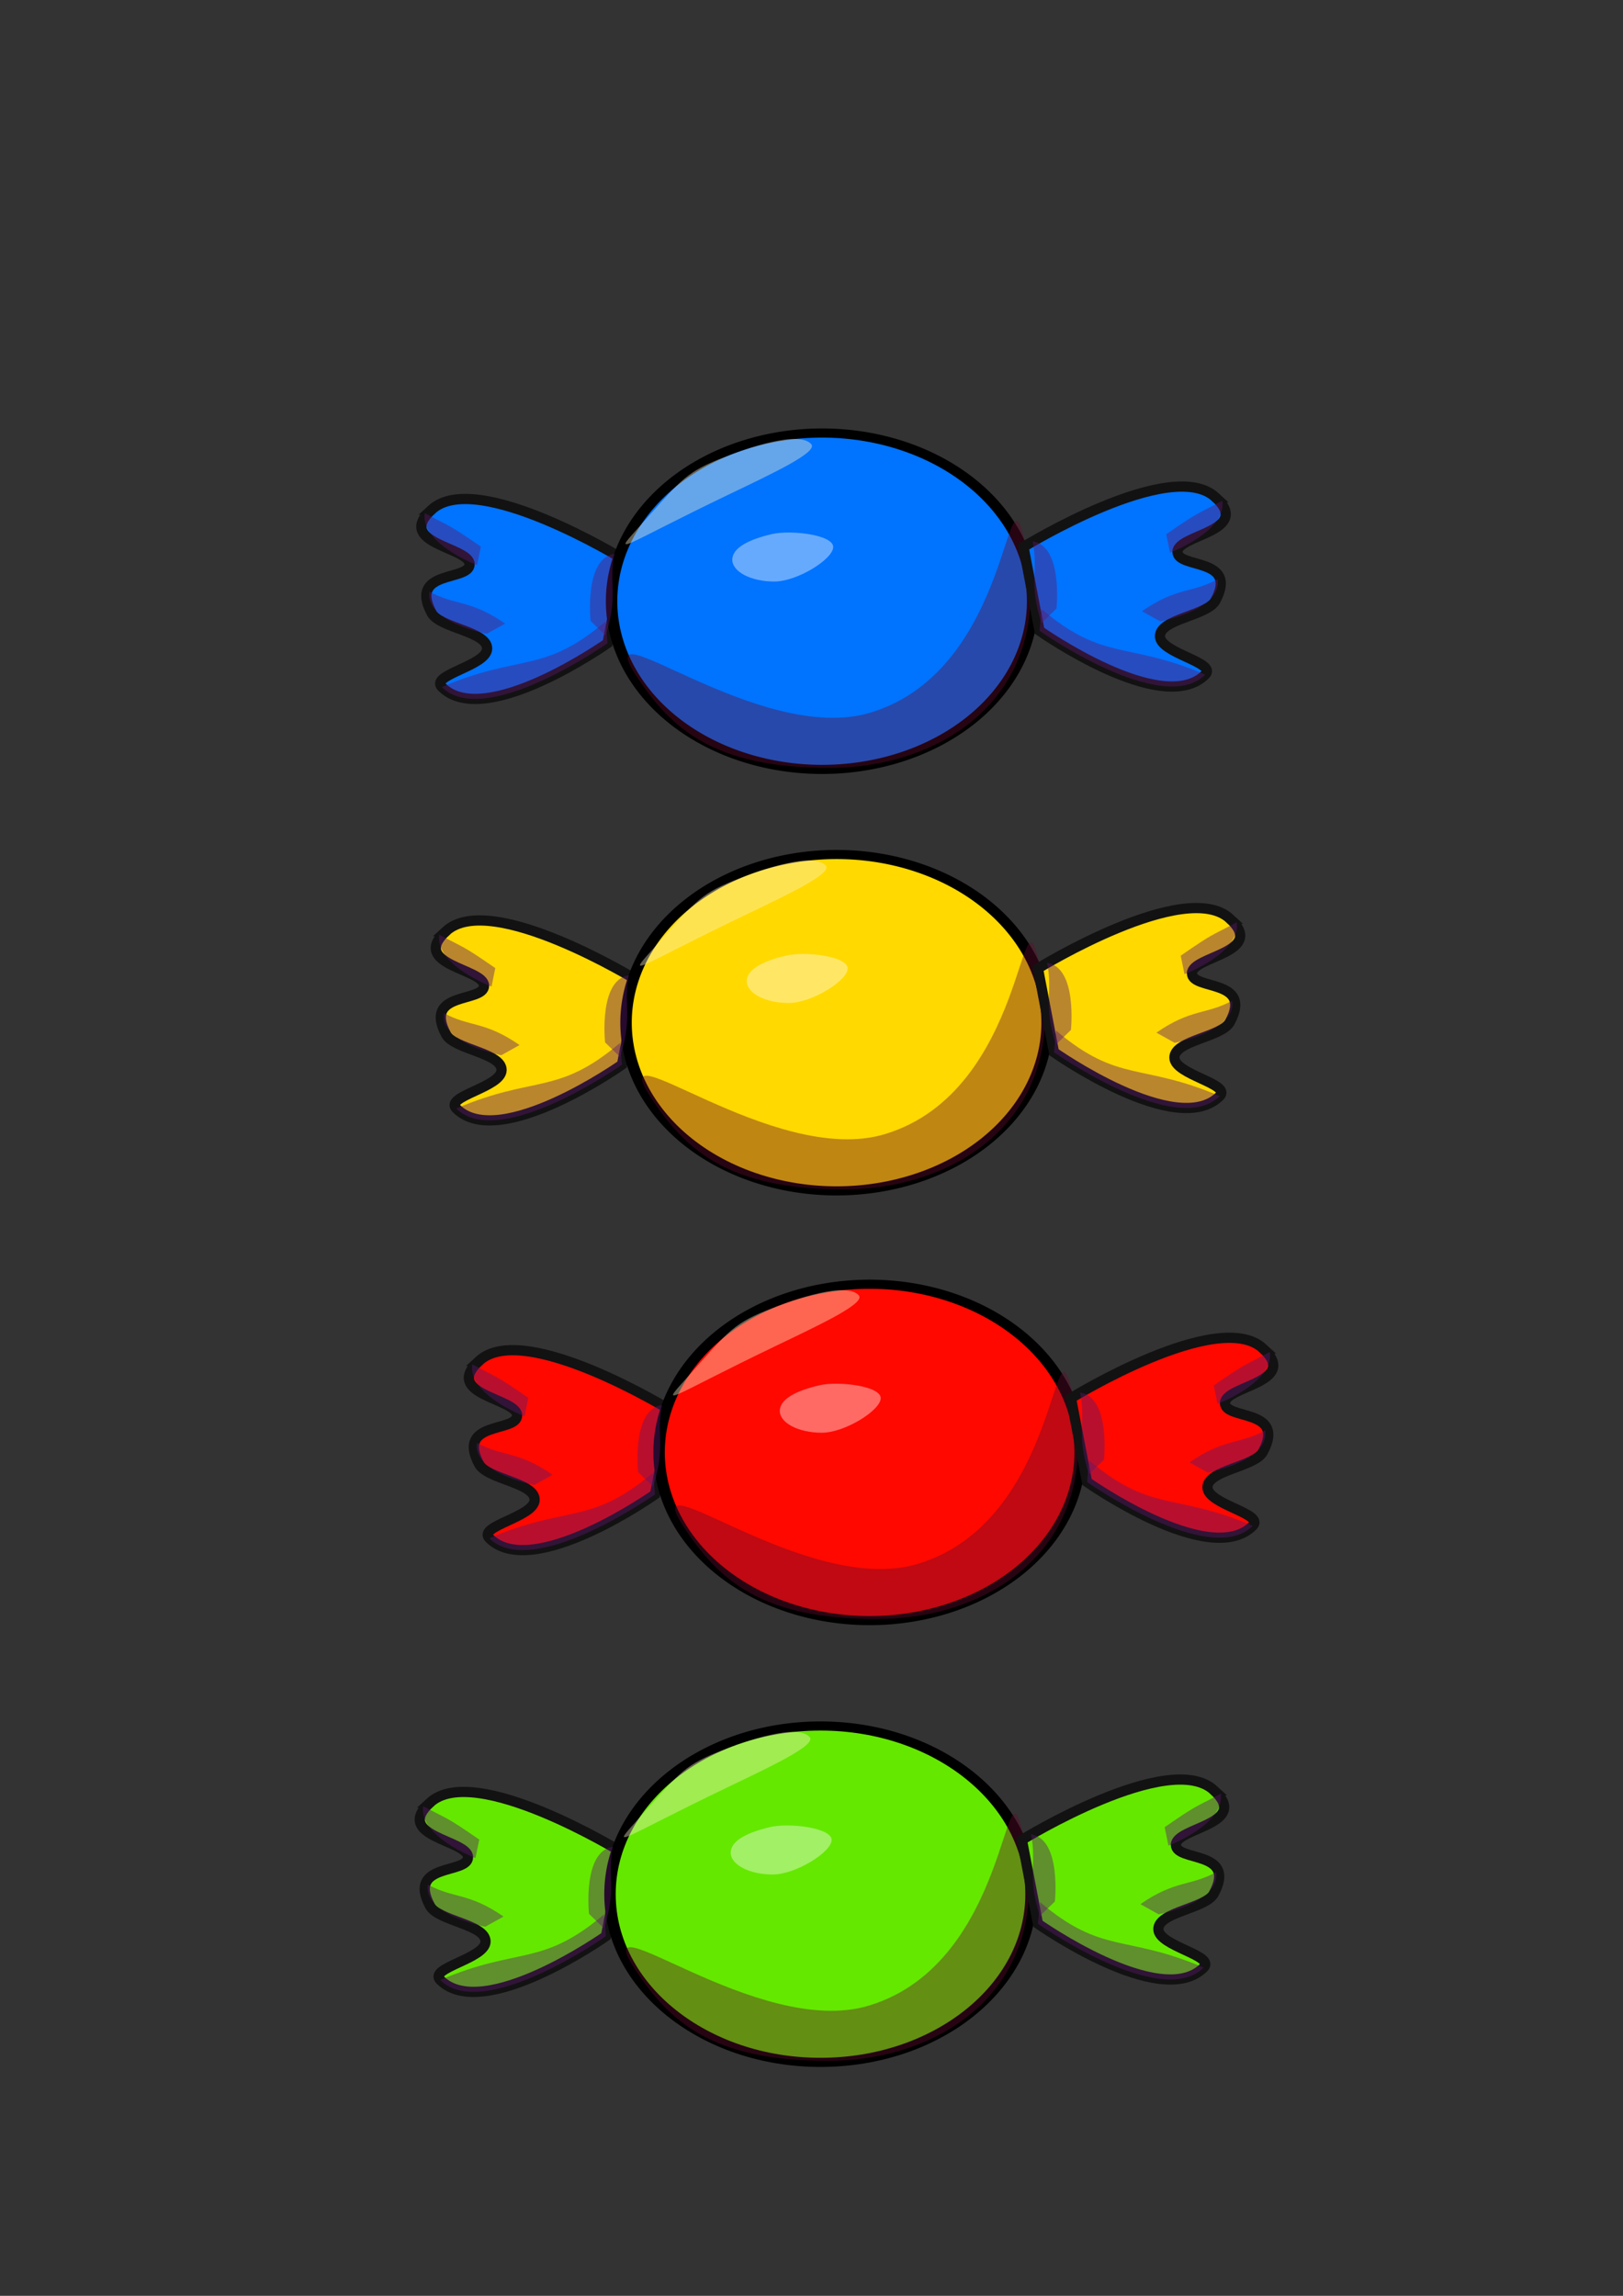 <?xml version="1.0" encoding="UTF-8" standalone="no"?>
<!-- Created with Inkscape (http://www.inkscape.org/) -->

<svg
   xmlns:dc="http://purl.org/dc/elements/1.1/"
   xmlns:cc="http://creativecommons.org/ns#"
   xmlns:rdf="http://www.w3.org/1999/02/22-rdf-syntax-ns#"
   xmlns:svg="http://www.w3.org/2000/svg"
   xmlns="http://www.w3.org/2000/svg"
   xmlns:sodipodi="http://sodipodi.sourceforge.net/DTD/sodipodi-0.dtd"
   xmlns:inkscape="http://www.inkscape.org/namespaces/inkscape"
   width="210mm"
   height="297mm"
   id="svg2"
   version="1.1"
   inkscape:version="0.48.5 r10040"
   sodipodi:docname="caramelo.svg">
  <rect width="100%" height="100%" fill="#333333" stroke="none"/>
  <defs
     id="defs4" />
  <sodipodi:namedview
     id="base"
     pagecolor="#ffffff"
     bordercolor="#666666"
     borderopacity="1.0"
     inkscape:pageopacity="0.0"
     inkscape:pageshadow="2"
     inkscape:zoom="0.7"
     inkscape:cx="-737.91568"
     inkscape:cy="172.96557"
     inkscape:document-units="px"
     inkscape:current-layer="layer1"
     showgrid="false"
     inkscape:window-width="1680"
     inkscape:window-height="994"
     inkscape:window-x="-4"
     inkscape:window-y="-4"
     inkscape:window-maximized="1"
     showguides="true"
     inkscape:guide-bbox="true">
    <sodipodi:guide
       orientation="0,1"
       position="-1680.894,1092.985"
       id="guide3908" />
  </sodipodi:namedview>
  <g
     inkscape:label="Capa 1"
     inkscape:groupmode="layer"
     id="layer1">
    <path
       style="color:#000000;fill:#ffd900;fill-opacity:1;fill-rule:nonzero;stroke:#121212;stroke-width:5;stroke-opacity:1;marker:none;visibility:visible;display:inline;overflow:visible;enable-background:accumulate"
       d="m 218.142,455.26 c 21.795,-20.074 93.893,24.286 93.893,24.286 l -7.857,41.015 c 0,0 -60.084,42.381 -81.036,21.429 -5.952,-5.952 22.143,-10.407 22.143,-18.825 0,-8.418 -23.159,-9.981 -27.143,-17.397 -11.429,-21.275 18.571,-15.407 18.571,-23.825 0,-8.418 -36.667,-10.016 -18.571,-26.682 z"
       id="rect3856"
       inkscape:connector-curvature="0"
       sodipodi:nodetypes="sccsssss"
       inkscape:export-filename="C:\gdx\seesawcircus\android\assets\carameloa.png"
       inkscape:export-xdpi="17"
       inkscape:export-ydpi="17" />
    <path
       sodipodi:type="arc"
       style="color:#000000;fill:#ffd900;fill-opacity:1;fill-rule:nonzero;stroke:#000000;stroke-width:4.364;stroke-miterlimit:4;stroke-opacity:1;stroke-dasharray:none;marker:none;visibility:visible;display:inline;overflow:visible;enable-background:accumulate"
       id="path3818"
       sodipodi:cx="389.41382"
       sodipodi:cy="517.48639"
       sodipodi:rx="80.307129"
       sodipodi:ry="80.307129"
       d="m 469.721,517.486 a 80.307,80.307 0 1 1 -160.614,0 80.307,80.307 0 1 1 160.614,0 z"
       transform="matrix(1.282,0,0,1.024,-90.118,-29.869)"
       inkscape:export-filename="C:\gdx\seesawcircus\android\assets\carameloa.png"
       inkscape:export-xdpi="17"
       inkscape:export-ydpi="17" />
    <path
       style="color:#000000;fill:#610a2f;fill-opacity:0.401;fill-rule:nonzero;stroke:none;stroke-width:3;marker:none;visibility:visible;display:inline;overflow:visible;enable-background:accumulate"
       d="m 508.293,471.279 c 15.935,73.246 -38.725,110.239 -95.598,110.239 -56.873,0 -77.513,-19.264 -94.431,-44.938 -24.106,-36.583 59.861,34.476 114.526,17.928 70.049,-21.205 65.94,-127.189 75.503,-83.229 z"
       id="path3834"
       inkscape:connector-curvature="0"
       sodipodi:nodetypes="sssss"
       inkscape:export-filename="C:\gdx\seesawcircus\android\assets\carameloa.png"
       inkscape:export-xdpi="17"
       inkscape:export-ydpi="17" />
    <path
       sodipodi:nodetypes="sssss"
       inkscape:connector-curvature="0"
       id="path3842"
       d="m 414.543,473.484 c 0.07,5.886 -17.511,16.929 -28.842,16.929 -11.331,0 -20.516,-4.772 -20.516,-10.659 0,-5.887 8.264,-9.956 19.327,-12.54 9.276,-2.167 29.96,0.308 30.031,6.27 z"
       style="color:#000000;fill:#fffcfc;fill-opacity:0.401;fill-rule:nonzero;stroke:none;stroke-width:3;marker:none;visibility:visible;display:inline;overflow:visible;enable-background:accumulate"
       inkscape:export-filename="C:\gdx\seesawcircus\android\assets\carameloa.png"
       inkscape:export-xdpi="17"
       inkscape:export-ydpi="17" />
    <path
       sodipodi:nodetypes="sssss"
       inkscape:connector-curvature="0"
       id="path3844"
       d="m 318.519,464.904 c 20.545,-22.917 23.045,-27.334 39.872,-34.158 15.323,-6.215 39.378,-14.171 45.406,-7.53 3.544,3.904 -19.057,14.416 -40.483,24.708 -51.672,24.822 -57.152,30.764 -44.795,16.981 z"
       style="color:#000000;fill:#fbf1cb;fill-opacity:0.401;fill-rule:nonzero;stroke:none;stroke-width:4;marker:none;visibility:visible;display:inline;overflow:visible;enable-background:accumulate"
       inkscape:export-filename="C:\gdx\seesawcircus\android\assets\carameloa.png"
       inkscape:export-xdpi="17"
       inkscape:export-ydpi="17" />
    <path
       sodipodi:nodetypes="cccc"
       inkscape:connector-curvature="0"
       id="path3861"
       d="m 303.168,509.965 1.01,10.597 c 0,0 -60.084,42.381 -81.036,21.429 38.352,-16.43 49.442,-6.133 80.026,-32.025 z"
       style="color:#000000;fill:#5d186c;fill-opacity:0.428;fill-rule:nonzero;stroke:none;stroke-width:5;marker:none;visibility:visible;display:inline;overflow:visible;enable-background:accumulate"
       inkscape:export-filename="C:\gdx\seesawcircus\android\assets\carameloa.png"
       inkscape:export-xdpi="17"
       inkscape:export-ydpi="17" />
    <path
       style="color:#000000;fill:#5d186c;fill-opacity:0.428;fill-rule:nonzero;stroke:none;stroke-width:5;marker:none;visibility:visible;display:inline;overflow:visible;enable-background:accumulate"
       d="m 254.084,510.971 -8.92,4.975 c 0,0 -30.273,-5.638 -28.1,-20.591 12.639,6.886 19.956,3.784 37.02,15.616 z"
       id="path3863"
       inkscape:connector-curvature="0"
       sodipodi:nodetypes="cccc"
       inkscape:export-filename="C:\gdx\seesawcircus\android\assets\carameloa.png"
       inkscape:export-xdpi="17"
       inkscape:export-ydpi="17" />
    <path
       sodipodi:nodetypes="cccc"
       inkscape:connector-curvature="0"
       id="path3865"
       d="m 242.215,473.343 -1.849,9.015 c 0,0 -27.748,-10.437 -25.575,-25.389 12.639,6.886 10.359,4.542 27.423,16.374 z"
       style="color:#000000;fill:#5d186c;fill-opacity:0.428;fill-rule:nonzero;stroke:none;stroke-width:5;marker:none;visibility:visible;display:inline;overflow:visible;enable-background:accumulate"
       inkscape:export-filename="C:\gdx\seesawcircus\android\assets\carameloa.png"
       inkscape:export-xdpi="17"
       inkscape:export-ydpi="17" />
    <path
       sodipodi:nodetypes="cccc"
       inkscape:connector-curvature="0"
       id="path3867"
       d="m 303.225,516.782 -7.323,-7.119 c 0,0 -3.277,-30.619 11.671,-32.824 -2.974,14.082 2.095,20.203 -4.348,39.943 z"
       style="color:#000000;fill:#5d186c;fill-opacity:0.428;fill-rule:nonzero;stroke:none;stroke-width:5;marker:none;visibility:visible;display:inline;overflow:visible;enable-background:accumulate"
       inkscape:export-filename="C:\gdx\seesawcircus\android\assets\carameloa.png"
       inkscape:export-xdpi="17"
       inkscape:export-ydpi="17" />
    <path
       sodipodi:nodetypes="sccsssss"
       inkscape:connector-curvature="0"
       id="path3871"
       d="m 601.477,449.2 c -21.795,-20.074 -93.893,24.286 -93.893,24.286 l 7.857,41.015 c 0,0 60.084,42.381 81.036,21.429 5.952,-5.952 -22.143,-10.407 -22.143,-18.825 0,-8.418 23.159,-9.981 27.143,-17.397 11.429,-21.275 -18.571,-15.407 -18.571,-23.825 0,-8.418 36.667,-10.016 18.571,-26.682 z"
       style="color:#000000;fill:#ffd900;fill-opacity:1;fill-rule:nonzero;stroke:#121212;stroke-width:5;stroke-opacity:1;marker:none;visibility:visible;display:inline;overflow:visible;enable-background:accumulate"
       inkscape:export-filename="C:\gdx\seesawcircus\android\assets\carameloa.png"
       inkscape:export-xdpi="17"
       inkscape:export-ydpi="17" />
    <path
       style="color:#000000;fill:#5d186c;fill-opacity:0.428;fill-rule:nonzero;stroke:none;stroke-width:5;marker:none;visibility:visible;display:inline;overflow:visible;enable-background:accumulate"
       d="m 516.451,503.904 -1.01,10.597 c 0,0 60.084,42.381 81.036,21.429 -38.352,-16.43 -49.442,-6.133 -80.026,-32.025 z"
       id="path3873"
       inkscape:connector-curvature="0"
       sodipodi:nodetypes="cccc"
       inkscape:export-filename="C:\gdx\seesawcircus\android\assets\carameloa.png"
       inkscape:export-xdpi="17"
       inkscape:export-ydpi="17" />
    <path
       sodipodi:nodetypes="cccc"
       inkscape:connector-curvature="0"
       id="path3875"
       d="m 565.536,504.91 8.92,4.975 c 0,0 30.273,-5.638 28.1,-20.591 -12.639,6.886 -19.956,3.784 -37.02,15.616 z"
       style="color:#000000;fill:#5d186c;fill-opacity:0.428;fill-rule:nonzero;stroke:none;stroke-width:5;marker:none;visibility:visible;display:inline;overflow:visible;enable-background:accumulate"
       inkscape:export-filename="C:\gdx\seesawcircus\android\assets\carameloa.png"
       inkscape:export-xdpi="17"
       inkscape:export-ydpi="17" />
    <path
       style="color:#000000;fill:#5d186c;fill-opacity:0.428;fill-rule:nonzero;stroke:none;stroke-width:5;marker:none;visibility:visible;display:inline;overflow:visible;enable-background:accumulate"
       d="m 577.405,467.282 1.849,9.015 c 0,0 27.748,-10.437 25.575,-25.389 -12.639,6.886 -10.359,4.542 -27.423,16.374 z"
       id="path3877"
       inkscape:connector-curvature="0"
       sodipodi:nodetypes="cccc"
       inkscape:export-filename="C:\gdx\seesawcircus\android\assets\carameloa.png"
       inkscape:export-xdpi="17"
       inkscape:export-ydpi="17" />
    <path
       style="color:#000000;fill:#5d186c;fill-opacity:0.428;fill-rule:nonzero;stroke:none;stroke-width:5;marker:none;visibility:visible;display:inline;overflow:visible;enable-background:accumulate"
       d="m 516.395,510.721 7.323,-7.119 c 0,0 3.277,-30.619 -11.671,-32.824 2.974,14.082 -2.095,20.203 4.348,39.943 z"
       id="path3879"
       inkscape:connector-curvature="0"
       sodipodi:nodetypes="cccc"
       inkscape:export-filename="C:\gdx\seesawcircus\android\assets\carameloa.png"
       inkscape:export-xdpi="17"
       inkscape:export-ydpi="17" />
    <path
       inkscape:export-ydpi="17"
       inkscape:export-xdpi="17"
       inkscape:export-filename="C:\gdx\seesawcircus\android\assets\caramelor.png"
       sodipodi:nodetypes="sccsssss"
       inkscape:connector-curvature="0"
       id="path3881"
       d="m 234.305,665.372 c 21.795,-20.074 93.893,24.286 93.893,24.286 l -7.857,41.015 c 0,0 -60.084,42.381 -81.036,21.429 -5.952,-5.952 22.143,-10.407 22.143,-18.825 0,-8.418 -23.159,-9.981 -27.143,-17.397 -11.429,-21.275 18.571,-15.407 18.571,-23.825 0,-8.418 -36.667,-10.016 -18.571,-26.682 z"
       style="color:#000000;fill:#ff0800;fill-opacity:1;fill-rule:nonzero;stroke:#121212;stroke-width:5;stroke-opacity:1;marker:none;visibility:visible;display:inline;overflow:visible;enable-background:accumulate" />
    <path
       inkscape:export-ydpi="17"
       inkscape:export-xdpi="17"
       inkscape:export-filename="C:\gdx\seesawcircus\android\assets\caramelor.png"
       transform="matrix(1.282,0,0,1.024,-73.956,180.242)"
       d="m 469.721,517.486 a 80.307,80.307 0 1 1 -160.614,0 80.307,80.307 0 1 1 160.614,0 z"
       sodipodi:ry="80.307129"
       sodipodi:rx="80.307129"
       sodipodi:cy="517.48639"
       sodipodi:cx="389.41382"
       id="path3883"
       style="color:#000000;fill:#ff0800;fill-opacity:1;fill-rule:nonzero;stroke:#000000;stroke-width:4.364;stroke-miterlimit:4;stroke-opacity:1;stroke-dasharray:none;marker:none;visibility:visible;display:inline;overflow:visible;enable-background:accumulate"
       sodipodi:type="arc" />
    <path
       inkscape:export-ydpi="17"
       inkscape:export-xdpi="17"
       inkscape:export-filename="C:\gdx\seesawcircus\android\assets\caramelor.png"
       sodipodi:nodetypes="sssss"
       inkscape:connector-curvature="0"
       id="path3885"
       d="m 524.455,681.39 c 15.935,73.246 -38.725,110.239 -95.598,110.239 -56.873,0 -77.513,-19.264 -94.431,-44.938 -24.106,-36.583 59.861,34.476 114.526,17.928 70.049,-21.205 65.94,-127.189 75.503,-83.229 z"
       style="color:#000000;fill:#610a2f;fill-opacity:0.401;fill-rule:nonzero;stroke:none;stroke-width:3;marker:none;visibility:visible;display:inline;overflow:visible;enable-background:accumulate" />
    <path
       inkscape:export-ydpi="17"
       inkscape:export-xdpi="17"
       inkscape:export-filename="C:\gdx\seesawcircus\android\assets\caramelor.png"
       style="color:#000000;fill:#fffcfc;fill-opacity:0.401;fill-rule:nonzero;stroke:none;stroke-width:3;marker:none;visibility:visible;display:inline;overflow:visible;enable-background:accumulate"
       d="m 430.706,683.596 c 0.07,5.886 -17.511,16.929 -28.842,16.929 -11.331,0 -20.516,-4.772 -20.516,-10.659 0,-5.887 8.264,-9.956 19.327,-12.54 9.276,-2.167 29.96,0.308 30.031,6.27 z"
       id="path3887"
       inkscape:connector-curvature="0"
       sodipodi:nodetypes="sssss" />
    <path
       inkscape:export-ydpi="17"
       inkscape:export-xdpi="17"
       inkscape:export-filename="C:\gdx\seesawcircus\android\assets\caramelor.png"
       style="color:#000000;fill:#fbf1cb;fill-opacity:0.401;fill-rule:nonzero;stroke:none;stroke-width:4;marker:none;visibility:visible;display:inline;overflow:visible;enable-background:accumulate"
       d="m 334.682,675.015 c 20.545,-22.917 23.045,-27.334 39.872,-34.158 15.323,-6.215 39.378,-14.171 45.406,-7.53 3.544,3.904 -19.057,14.416 -40.483,24.708 -51.672,24.822 -57.152,30.764 -44.795,16.981 z"
       id="path3889"
       inkscape:connector-curvature="0"
       sodipodi:nodetypes="sssss" />
    <path
       inkscape:export-ydpi="17"
       inkscape:export-xdpi="17"
       inkscape:export-filename="C:\gdx\seesawcircus\android\assets\caramelor.png"
       style="color:#000000;fill:#5d186c;fill-opacity:0.428;fill-rule:nonzero;stroke:none;stroke-width:5;marker:none;visibility:visible;display:inline;overflow:visible;enable-background:accumulate"
       d="m 319.331,720.076 1.01,10.597 c 0,0 -60.084,42.381 -81.036,21.429 38.352,-16.43 49.442,-6.133 80.026,-32.025 z"
       id="path3891"
       inkscape:connector-curvature="0"
       sodipodi:nodetypes="cccc" />
    <path
       inkscape:export-ydpi="17"
       inkscape:export-xdpi="17"
       inkscape:export-filename="C:\gdx\seesawcircus\android\assets\caramelor.png"
       sodipodi:nodetypes="cccc"
       inkscape:connector-curvature="0"
       id="path3893"
       d="m 270.246,721.083 -8.92,4.975 c 0,0 -30.273,-5.638 -28.1,-20.591 12.639,6.886 19.956,3.784 37.02,15.616 z"
       style="color:#000000;fill:#5d186c;fill-opacity:0.428;fill-rule:nonzero;stroke:none;stroke-width:5;marker:none;visibility:visible;display:inline;overflow:visible;enable-background:accumulate" />
    <path
       inkscape:export-ydpi="17"
       inkscape:export-xdpi="17"
       inkscape:export-filename="C:\gdx\seesawcircus\android\assets\caramelor.png"
       style="color:#000000;fill:#5d186c;fill-opacity:0.428;fill-rule:nonzero;stroke:none;stroke-width:5;marker:none;visibility:visible;display:inline;overflow:visible;enable-background:accumulate"
       d="m 258.377,683.455 -1.849,9.015 c 0,0 -27.748,-10.437 -25.575,-25.389 12.639,6.886 10.359,4.542 27.423,16.374 z"
       id="path3895"
       inkscape:connector-curvature="0"
       sodipodi:nodetypes="cccc" />
    <path
       inkscape:export-ydpi="17"
       inkscape:export-xdpi="17"
       inkscape:export-filename="C:\gdx\seesawcircus\android\assets\caramelor.png"
       style="color:#000000;fill:#5d186c;fill-opacity:0.428;fill-rule:nonzero;stroke:none;stroke-width:5;marker:none;visibility:visible;display:inline;overflow:visible;enable-background:accumulate"
       d="m 319.387,726.894 -7.323,-7.119 c 0,0 -3.277,-30.619 11.671,-32.824 -2.974,14.082 2.095,20.203 -4.348,39.943 z"
       id="path3897"
       inkscape:connector-curvature="0"
       sodipodi:nodetypes="cccc" />
    <path
       inkscape:export-ydpi="17"
       inkscape:export-xdpi="17"
       inkscape:export-filename="C:\gdx\seesawcircus\android\assets\caramelor.png"
       style="color:#000000;fill:#ff0800;fill-opacity:1;fill-rule:nonzero;stroke:#121212;stroke-width:5;stroke-opacity:1;marker:none;visibility:visible;display:inline;overflow:visible;enable-background:accumulate"
       d="m 617.64,659.311 c -21.795,-20.074 -93.893,24.286 -93.893,24.286 l 7.857,41.015 c 0,0 60.084,42.381 81.036,21.429 5.952,-5.952 -22.143,-10.407 -22.143,-18.825 0,-8.418 23.159,-9.981 27.143,-17.397 11.429,-21.275 -18.571,-15.407 -18.571,-23.825 0,-8.418 36.667,-10.016 18.571,-26.682 z"
       id="path3899"
       inkscape:connector-curvature="0"
       sodipodi:nodetypes="sccsssss" />
    <path
       inkscape:export-ydpi="17"
       inkscape:export-xdpi="17"
       inkscape:export-filename="C:\gdx\seesawcircus\android\assets\caramelor.png"
       sodipodi:nodetypes="cccc"
       inkscape:connector-curvature="0"
       id="path3901"
       d="m 532.614,714.015 -1.01,10.597 c 0,0 60.084,42.381 81.036,21.429 -38.352,-16.43 -49.442,-6.133 -80.026,-32.025 z"
       style="color:#000000;fill:#5d186c;fill-opacity:0.428;fill-rule:nonzero;stroke:none;stroke-width:5;marker:none;visibility:visible;display:inline;overflow:visible;enable-background:accumulate" />
    <path
       inkscape:export-ydpi="17"
       inkscape:export-xdpi="17"
       inkscape:export-filename="C:\gdx\seesawcircus\android\assets\caramelor.png"
       style="color:#000000;fill:#5d186c;fill-opacity:0.428;fill-rule:nonzero;stroke:none;stroke-width:5;marker:none;visibility:visible;display:inline;overflow:visible;enable-background:accumulate"
       d="m 581.698,715.022 8.92,4.975 c 0,0 30.273,-5.638 28.1,-20.591 -12.639,6.886 -19.956,3.784 -37.02,15.616 z"
       id="path3903"
       inkscape:connector-curvature="0"
       sodipodi:nodetypes="cccc" />
    <path
       inkscape:export-ydpi="17"
       inkscape:export-xdpi="17"
       inkscape:export-filename="C:\gdx\seesawcircus\android\assets\caramelor.png"
       sodipodi:nodetypes="cccc"
       inkscape:connector-curvature="0"
       id="path3905"
       d="m 593.567,677.394 1.849,9.015 c 0,0 27.748,-10.437 25.575,-25.389 -12.639,6.886 -10.359,4.542 -27.423,16.374 z"
       style="color:#000000;fill:#5d186c;fill-opacity:0.428;fill-rule:nonzero;stroke:none;stroke-width:5;marker:none;visibility:visible;display:inline;overflow:visible;enable-background:accumulate" />
    <path
       inkscape:export-ydpi="17"
       inkscape:export-xdpi="17"
       inkscape:export-filename="C:\gdx\seesawcircus\android\assets\caramelor.png"
       sodipodi:nodetypes="cccc"
       inkscape:connector-curvature="0"
       id="path3907"
       d="m 532.557,720.833 7.323,-7.119 c 0,0 3.277,-30.619 -11.671,-32.824 2.974,14.082 -2.095,20.203 4.348,39.943 z"
       style="color:#000000;fill:#5d186c;fill-opacity:0.428;fill-rule:nonzero;stroke:none;stroke-width:5;marker:none;visibility:visible;display:inline;overflow:visible;enable-background:accumulate" />
    <path
       style="color:#000000;fill:#0073ff;fill-opacity:1;fill-rule:nonzero;stroke:#121212;stroke-width:5;stroke-opacity:1;marker:none;visibility:visible;display:inline;overflow:visible;enable-background:accumulate"
       d="m 211.071,249.189 c 21.795,-20.074 93.893,24.286 93.893,24.286 l -7.857,41.015 c 0,0 -60.084,42.381 -81.036,21.429 -5.952,-5.952 22.143,-10.407 22.143,-18.825 0,-8.418 -23.159,-9.981 -27.143,-17.397 -11.429,-21.275 18.571,-15.407 18.571,-23.825 0,-8.418 -36.667,-10.016 -18.571,-26.682 z"
       id="path3909"
       inkscape:connector-curvature="0"
       sodipodi:nodetypes="sccsssss"
       inkscape:export-filename="C:\gdx\seesawcircus\android\assets\carameloz.png"
       inkscape:export-xdpi="17"
       inkscape:export-ydpi="17" />
    <path
       sodipodi:type="arc"
       style="color:#000000;fill:#0073ff;fill-opacity:1;fill-rule:nonzero;stroke:#000000;stroke-width:4.364;stroke-miterlimit:4;stroke-opacity:1;stroke-dasharray:none;marker:none;visibility:visible;display:inline;overflow:visible;enable-background:accumulate"
       id="path3911"
       sodipodi:cx="389.41382"
       sodipodi:cy="517.48639"
       sodipodi:rx="80.307129"
       sodipodi:ry="80.307129"
       d="m 469.721,517.486 a 80.307,80.307 0 1 1 -160.614,0 80.307,80.307 0 1 1 160.614,0 z"
       transform="matrix(1.282,0,0,1.024,-97.189,-235.941)"
       inkscape:export-filename="C:\gdx\seesawcircus\android\assets\carameloz.png"
       inkscape:export-xdpi="17"
       inkscape:export-ydpi="17" />
    <path
       style="color:#000000;fill:#610a2f;fill-opacity:0.401;fill-rule:nonzero;stroke:none;stroke-width:3;marker:none;visibility:visible;display:inline;overflow:visible;enable-background:accumulate"
       d="m 501.222,265.208 c 15.935,73.246 -38.725,110.239 -95.598,110.239 -56.873,0 -77.513,-19.264 -94.431,-44.938 -24.106,-36.583 59.861,34.476 114.526,17.928 70.049,-21.205 65.94,-127.189 75.503,-83.229 z"
       id="path3913"
       inkscape:connector-curvature="0"
       sodipodi:nodetypes="sssss"
       inkscape:export-filename="C:\gdx\seesawcircus\android\assets\carameloz.png"
       inkscape:export-xdpi="17"
       inkscape:export-ydpi="17" />
    <path
       sodipodi:nodetypes="sssss"
       inkscape:connector-curvature="0"
       id="path3915"
       d="m 407.472,267.413 c 0.07,5.886 -17.511,16.929 -28.842,16.929 -11.331,0 -20.516,-4.772 -20.516,-10.659 0,-5.887 8.264,-9.956 19.327,-12.54 9.276,-2.167 29.96,0.308 30.031,6.27 z"
       style="color:#000000;fill:#fffcfc;fill-opacity:0.401;fill-rule:nonzero;stroke:none;stroke-width:3;marker:none;visibility:visible;display:inline;overflow:visible;enable-background:accumulate"
       inkscape:export-filename="C:\gdx\seesawcircus\android\assets\carameloz.png"
       inkscape:export-xdpi="17"
       inkscape:export-ydpi="17" />
    <path
       sodipodi:nodetypes="sssss"
       inkscape:connector-curvature="0"
       id="path3917"
       d="m 311.448,258.833 c 20.545,-22.917 23.045,-27.334 39.872,-34.158 15.323,-6.215 39.378,-14.171 45.406,-7.53 3.544,3.904 -19.057,14.416 -40.483,24.708 -51.672,24.822 -57.152,30.764 -44.795,16.981 z"
       style="color:#000000;fill:#fbf1cb;fill-opacity:0.401;fill-rule:nonzero;stroke:none;stroke-width:4;marker:none;visibility:visible;display:inline;overflow:visible;enable-background:accumulate"
       inkscape:export-filename="C:\gdx\seesawcircus\android\assets\carameloz.png"
       inkscape:export-xdpi="17"
       inkscape:export-ydpi="17" />
    <path
       sodipodi:nodetypes="cccc"
       inkscape:connector-curvature="0"
       id="path3919"
       d="m 296.097,303.894 1.01,10.597 c 0,0 -60.084,42.381 -81.036,21.429 38.352,-16.43 49.442,-6.133 80.026,-32.025 z"
       style="color:#000000;fill:#5d186c;fill-opacity:0.428;fill-rule:nonzero;stroke:none;stroke-width:5;marker:none;visibility:visible;display:inline;overflow:visible;enable-background:accumulate"
       inkscape:export-filename="C:\gdx\seesawcircus\android\assets\carameloz.png"
       inkscape:export-xdpi="17"
       inkscape:export-ydpi="17" />
    <path
       style="color:#000000;fill:#5d186c;fill-opacity:0.428;fill-rule:nonzero;stroke:none;stroke-width:5;marker:none;visibility:visible;display:inline;overflow:visible;enable-background:accumulate"
       d="m 247.013,304.9 -8.92,4.975 c 0,0 -30.273,-5.638 -28.1,-20.591 12.639,6.886 19.956,3.784 37.02,15.616 z"
       id="path3921"
       inkscape:connector-curvature="0"
       sodipodi:nodetypes="cccc"
       inkscape:export-filename="C:\gdx\seesawcircus\android\assets\carameloz.png"
       inkscape:export-xdpi="17"
       inkscape:export-ydpi="17" />
    <path
       sodipodi:nodetypes="cccc"
       inkscape:connector-curvature="0"
       id="path3923"
       d="m 235.144,267.272 -1.849,9.015 c 0,0 -27.748,-10.437 -25.575,-25.389 12.639,6.886 10.359,4.542 27.423,16.374 z"
       style="color:#000000;fill:#5d186c;fill-opacity:0.428;fill-rule:nonzero;stroke:none;stroke-width:5;marker:none;visibility:visible;display:inline;overflow:visible;enable-background:accumulate"
       inkscape:export-filename="C:\gdx\seesawcircus\android\assets\carameloz.png"
       inkscape:export-xdpi="17"
       inkscape:export-ydpi="17" />
    <path
       sodipodi:nodetypes="cccc"
       inkscape:connector-curvature="0"
       id="path3925"
       d="m 296.154,310.711 -7.323,-7.119 c 0,0 -3.277,-30.619 11.671,-32.824 -2.974,14.082 2.095,20.203 -4.348,39.943 z"
       style="color:#000000;fill:#5d186c;fill-opacity:0.428;fill-rule:nonzero;stroke:none;stroke-width:5;marker:none;visibility:visible;display:inline;overflow:visible;enable-background:accumulate"
       inkscape:export-filename="C:\gdx\seesawcircus\android\assets\carameloz.png"
       inkscape:export-xdpi="17"
       inkscape:export-ydpi="17" />
    <path
       sodipodi:nodetypes="sccsssss"
       inkscape:connector-curvature="0"
       id="path3927"
       d="m 594.406,243.128 c -21.795,-20.074 -93.893,24.286 -93.893,24.286 l 7.857,41.015 c 0,0 60.084,42.381 81.036,21.429 5.952,-5.952 -22.143,-10.407 -22.143,-18.825 0,-8.418 23.159,-9.981 27.143,-17.397 11.429,-21.275 -18.571,-15.407 -18.571,-23.825 0,-8.418 36.667,-10.016 18.571,-26.682 z"
       style="color:#000000;fill:#0073ff;fill-opacity:1;fill-rule:nonzero;stroke:#121212;stroke-width:5;stroke-opacity:1;marker:none;visibility:visible;display:inline;overflow:visible;enable-background:accumulate"
       inkscape:export-filename="C:\gdx\seesawcircus\android\assets\carameloz.png"
       inkscape:export-xdpi="17"
       inkscape:export-ydpi="17" />
    <path
       style="color:#000000;fill:#5d186c;fill-opacity:0.428;fill-rule:nonzero;stroke:none;stroke-width:5;marker:none;visibility:visible;display:inline;overflow:visible;enable-background:accumulate"
       d="m 509.38,297.833 -1.01,10.597 c 0,0 60.084,42.381 81.036,21.429 -38.352,-16.43 -49.442,-6.133 -80.026,-32.025 z"
       id="path3929"
       inkscape:connector-curvature="0"
       sodipodi:nodetypes="cccc"
       inkscape:export-filename="C:\gdx\seesawcircus\android\assets\carameloz.png"
       inkscape:export-xdpi="17"
       inkscape:export-ydpi="17" />
    <path
       sodipodi:nodetypes="cccc"
       inkscape:connector-curvature="0"
       id="path3931"
       d="m 558.465,298.839 8.92,4.975 c 0,0 30.273,-5.638 28.1,-20.591 -12.639,6.886 -19.956,3.784 -37.02,15.616 z"
       style="color:#000000;fill:#5d186c;fill-opacity:0.428;fill-rule:nonzero;stroke:none;stroke-width:5;marker:none;visibility:visible;display:inline;overflow:visible;enable-background:accumulate"
       inkscape:export-filename="C:\gdx\seesawcircus\android\assets\carameloz.png"
       inkscape:export-xdpi="17"
       inkscape:export-ydpi="17" />
    <path
       style="color:#000000;fill:#5d186c;fill-opacity:0.428;fill-rule:nonzero;stroke:none;stroke-width:5;marker:none;visibility:visible;display:inline;overflow:visible;enable-background:accumulate"
       d="m 570.334,261.211 1.849,9.015 c 0,0 27.748,-10.437 25.575,-25.389 -12.639,6.886 -10.359,4.542 -27.423,16.374 z"
       id="path3933"
       inkscape:connector-curvature="0"
       sodipodi:nodetypes="cccc"
       inkscape:export-filename="C:\gdx\seesawcircus\android\assets\carameloz.png"
       inkscape:export-xdpi="17"
       inkscape:export-ydpi="17" />
    <path
       style="color:#000000;fill:#5d186c;fill-opacity:0.428;fill-rule:nonzero;stroke:none;stroke-width:5;marker:none;visibility:visible;display:inline;overflow:visible;enable-background:accumulate"
       d="m 509.324,304.65 7.323,-7.119 c 0,0 3.277,-30.619 -11.671,-32.824 2.974,14.082 -2.095,20.203 4.348,39.943 z"
       id="path3935"
       inkscape:connector-curvature="0"
       sodipodi:nodetypes="cccc"
       inkscape:export-filename="C:\gdx\seesawcircus\android\assets\carameloz.png"
       inkscape:export-xdpi="17"
       inkscape:export-ydpi="17" />
    <g
       id="g3832"
       transform="translate(-37.143,2.857)">
      <path
         style="color:#000000;fill:#64e800;fill-opacity:1;fill-rule:nonzero;stroke:#121212;stroke-width:5;stroke-opacity:1;marker:none;visibility:visible;display:inline;overflow:visible;enable-background:accumulate"
         d="m 247.437,878.514 c 21.795,-20.074 93.893,24.286 93.893,24.286 l -7.857,41.015 c 0,0 -60.084,42.381 -81.036,21.429 -5.952,-5.952 22.143,-10.407 22.143,-18.825 0,-8.418 -23.159,-9.981 -27.143,-17.397 -11.429,-21.275 18.571,-15.407 18.571,-23.825 0,-8.418 -36.667,-10.016 -18.571,-26.682 z"
         id="path3937"
         inkscape:connector-curvature="0"
         sodipodi:nodetypes="sccsssss"
         inkscape:export-filename="C:\gdx\seesawcircus\android\assets\caramelov.png"
         inkscape:export-xdpi="17"
         inkscape:export-ydpi="17" />
      <path
         sodipodi:type="arc"
         style="color:#000000;fill:#64e800;fill-opacity:1;fill-rule:nonzero;stroke:#000000;stroke-width:4.364;stroke-miterlimit:4;stroke-opacity:1;stroke-dasharray:none;marker:none;visibility:visible;display:inline;overflow:visible;enable-background:accumulate"
         id="path3939"
         sodipodi:cx="389.41382"
         sodipodi:cy="517.48639"
         sodipodi:rx="80.307129"
         sodipodi:ry="80.307129"
         d="m 469.721,517.486 c 0,44.352 -35.955,80.307 -80.307,80.307 -44.352,0 -80.307,-35.955 -80.307,-80.307 0,-44.352 35.955,-80.307 80.307,-80.307 44.352,0 80.307,35.955 80.307,80.307 z"
         transform="matrix(1.282,0,0,1.024,-60.824,393.384)"
         inkscape:export-filename="C:\gdx\seesawcircus\android\assets\caramelov.png"
         inkscape:export-xdpi="17"
         inkscape:export-ydpi="17" />
      <path
         style="color:#000000;fill:#610a2f;fill-opacity:0.401;fill-rule:nonzero;stroke:none;stroke-width:3;marker:none;visibility:visible;display:inline;overflow:visible;enable-background:accumulate"
         d="m 537.587,894.533 c 15.935,73.246 -38.725,110.239 -95.598,110.239 -56.873,0 -77.513,-19.264 -94.431,-44.938 -24.106,-36.583 59.861,34.476 114.526,17.928 70.049,-21.205 65.94,-127.189 75.503,-83.229 z"
         id="path3941"
         inkscape:connector-curvature="0"
         sodipodi:nodetypes="sssss"
         inkscape:export-filename="C:\gdx\seesawcircus\android\assets\caramelov.png"
         inkscape:export-xdpi="17"
         inkscape:export-ydpi="17" />
      <path
         sodipodi:nodetypes="sssss"
         inkscape:connector-curvature="0"
         id="path3943"
         d="m 443.838,896.738 c 0.07,5.886 -17.511,16.929 -28.842,16.929 -11.331,0 -20.516,-4.772 -20.516,-10.659 0,-5.887 8.264,-9.956 19.327,-12.54 9.276,-2.167 29.96,0.308 30.031,6.27 z"
         style="color:#000000;fill:#fffcfc;fill-opacity:0.401;fill-rule:nonzero;stroke:none;stroke-width:3;marker:none;visibility:visible;display:inline;overflow:visible;enable-background:accumulate"
         inkscape:export-filename="C:\gdx\seesawcircus\android\assets\caramelov.png"
         inkscape:export-xdpi="17"
         inkscape:export-ydpi="17" />
      <path
         sodipodi:nodetypes="sssss"
         inkscape:connector-curvature="0"
         id="path3945"
         d="m 347.814,888.158 c 20.545,-22.917 23.045,-27.334 39.872,-34.158 15.323,-6.215 39.378,-14.171 45.406,-7.53 3.544,3.904 -19.057,14.416 -40.483,24.708 -51.672,24.822 -57.152,30.764 -44.795,16.981 z"
         style="color:#000000;fill:#fbf1cb;fill-opacity:0.401;fill-rule:nonzero;stroke:none;stroke-width:4;marker:none;visibility:visible;display:inline;overflow:visible;enable-background:accumulate"
         inkscape:export-filename="C:\gdx\seesawcircus\android\assets\caramelov.png"
         inkscape:export-xdpi="17"
         inkscape:export-ydpi="17" />
      <path
         sodipodi:nodetypes="cccc"
         inkscape:connector-curvature="0"
         id="path3947"
         d="m 332.463,933.219 1.01,10.597 c 0,0 -60.084,42.381 -81.036,21.429 38.352,-16.43 49.442,-6.133 80.026,-32.025 z"
         style="color:#000000;fill:#5d186c;fill-opacity:0.428;fill-rule:nonzero;stroke:none;stroke-width:5;marker:none;visibility:visible;display:inline;overflow:visible;enable-background:accumulate"
         inkscape:export-filename="C:\gdx\seesawcircus\android\assets\caramelov.png"
         inkscape:export-xdpi="17"
         inkscape:export-ydpi="17" />
      <path
         style="color:#000000;fill:#5d186c;fill-opacity:0.428;fill-rule:nonzero;stroke:none;stroke-width:5;marker:none;visibility:visible;display:inline;overflow:visible;enable-background:accumulate"
         d="m 283.378,934.225 -8.92,4.975 c 0,0 -30.273,-5.638 -28.1,-20.591 12.639,6.886 19.956,3.784 37.02,15.616 z"
         id="path3949"
         inkscape:connector-curvature="0"
         sodipodi:nodetypes="cccc"
         inkscape:export-filename="C:\gdx\seesawcircus\android\assets\caramelov.png"
         inkscape:export-xdpi="17"
         inkscape:export-ydpi="17" />
      <path
         sodipodi:nodetypes="cccc"
         inkscape:connector-curvature="0"
         id="path3951"
         d="m 271.509,896.597 -1.849,9.015 c 0,0 -27.748,-10.437 -25.575,-25.389 12.639,6.886 10.359,4.542 27.423,16.374 z"
         style="color:#000000;fill:#5d186c;fill-opacity:0.428;fill-rule:nonzero;stroke:none;stroke-width:5;marker:none;visibility:visible;display:inline;overflow:visible;enable-background:accumulate"
         inkscape:export-filename="C:\gdx\seesawcircus\android\assets\caramelov.png"
         inkscape:export-xdpi="17"
         inkscape:export-ydpi="17" />
      <path
         sodipodi:nodetypes="cccc"
         inkscape:connector-curvature="0"
         id="path3953"
         d="m 332.519,940.036 -7.323,-7.119 c 0,0 -3.277,-30.619 11.671,-32.824 -2.974,14.082 2.095,20.203 -4.348,39.943 z"
         style="color:#000000;fill:#5d186c;fill-opacity:0.428;fill-rule:nonzero;stroke:none;stroke-width:5;marker:none;visibility:visible;display:inline;overflow:visible;enable-background:accumulate"
         inkscape:export-filename="C:\gdx\seesawcircus\android\assets\caramelov.png"
         inkscape:export-xdpi="17"
         inkscape:export-ydpi="17" />
      <path
         sodipodi:nodetypes="sccsssss"
         inkscape:connector-curvature="0"
         id="path3955"
         d="m 630.772,872.454 c -21.795,-20.074 -93.893,24.286 -93.893,24.286 l 7.857,41.015 c 0,0 60.084,42.381 81.036,21.429 5.952,-5.952 -22.143,-10.407 -22.143,-18.825 0,-8.418 23.159,-9.981 27.143,-17.397 11.429,-21.275 -18.571,-15.407 -18.571,-23.825 0,-8.418 36.667,-10.016 18.571,-26.682 z"
         style="color:#000000;fill:#64e800;fill-opacity:1;fill-rule:nonzero;stroke:#121212;stroke-width:5;stroke-opacity:1;marker:none;visibility:visible;display:inline;overflow:visible;enable-background:accumulate"
         inkscape:export-filename="C:\gdx\seesawcircus\android\assets\caramelov.png"
         inkscape:export-xdpi="17"
         inkscape:export-ydpi="17" />
      <path
         style="color:#000000;fill:#5d186c;fill-opacity:0.428;fill-rule:nonzero;stroke:none;stroke-width:5;marker:none;visibility:visible;display:inline;overflow:visible;enable-background:accumulate"
         d="m 545.746,927.158 -1.01,10.597 c 0,0 60.084,42.381 81.036,21.429 -38.352,-16.43 -49.442,-6.133 -80.026,-32.025 z"
         id="path3957"
         inkscape:connector-curvature="0"
         sodipodi:nodetypes="cccc"
         inkscape:export-filename="C:\gdx\seesawcircus\android\assets\caramelov.png"
         inkscape:export-xdpi="17"
         inkscape:export-ydpi="17" />
      <path
         sodipodi:nodetypes="cccc"
         inkscape:connector-curvature="0"
         id="path3959"
         d="m 594.83,928.164 8.92,4.975 c 0,0 30.273,-5.638 28.1,-20.591 -12.639,6.886 -19.956,3.784 -37.02,15.616 z"
         style="color:#000000;fill:#5d186c;fill-opacity:0.428;fill-rule:nonzero;stroke:none;stroke-width:5;marker:none;visibility:visible;display:inline;overflow:visible;enable-background:accumulate"
         inkscape:export-filename="C:\gdx\seesawcircus\android\assets\caramelov.png"
         inkscape:export-xdpi="17"
         inkscape:export-ydpi="17" />
      <path
         style="color:#000000;fill:#5d186c;fill-opacity:0.428;fill-rule:nonzero;stroke:none;stroke-width:5;marker:none;visibility:visible;display:inline;overflow:visible;enable-background:accumulate"
         d="m 606.699,890.536 1.849,9.015 c 0,0 27.748,-10.437 25.575,-25.389 -12.639,6.886 -10.359,4.542 -27.423,16.374 z"
         id="path3961"
         inkscape:connector-curvature="0"
         sodipodi:nodetypes="cccc"
         inkscape:export-filename="C:\gdx\seesawcircus\android\assets\caramelov.png"
         inkscape:export-xdpi="17"
         inkscape:export-ydpi="17" />
      <path
         style="color:#000000;fill:#5d186c;fill-opacity:0.428;fill-rule:nonzero;stroke:none;stroke-width:5;marker:none;visibility:visible;display:inline;overflow:visible;enable-background:accumulate"
         d="m 545.689,933.975 7.323,-7.119 c 0,0 3.277,-30.619 -11.671,-32.824 2.974,14.082 -2.095,20.203 4.348,39.943 z"
         id="path3963"
         inkscape:connector-curvature="0"
         sodipodi:nodetypes="cccc"
         inkscape:export-filename="C:\gdx\seesawcircus\android\assets\caramelov.png"
         inkscape:export-xdpi="17"
         inkscape:export-ydpi="17" />
    </g>
    <g
       id="g3890"
       inkscape:export-filename="C:\gdx\seesawcircus\android\assets\filasconpletas.png"
       inkscape:export-xdpi="14.370208"
       inkscape:export-ydpi="14.370208">
      <rect
         y="149.286"
         x="-923.279"
         height="34.345"
         width="462.65"
         id="rect3107"
         style="color:#000000;fill:#d9a735;fill-opacity:1;fill-rule:nonzero;stroke:#000000;stroke-width:2.874;stroke-linecap:round;stroke-linejoin:round;stroke-miterlimit:4;stroke-opacity:1;stroke-dasharray:none;stroke-dashoffset:0;marker:none;visibility:visible;display:inline;overflow:visible;enable-background:accumulate" />
      <rect
         style="color:#000000;fill:#eac470;fill-opacity:1;fill-rule:nonzero;stroke:#000000;stroke-width:2.874;stroke-linecap:round;stroke-linejoin:round;stroke-miterlimit:4;stroke-opacity:1;stroke-dasharray:none;stroke-dashoffset:0;marker:none;visibility:visible;display:inline;overflow:visible;enable-background:accumulate"
         id="rect3877"
         width="462.65"
         height="34.345"
         x="-923.279"
         y="209.895" />
      <rect
         y="278.585"
         x="-923.279"
         height="34.345"
         width="462.65"
         id="rect3881"
         style="color:#000000;fill:#fde19f;fill-opacity:1;fill-rule:nonzero;stroke:#000000;stroke-width:2.874;stroke-linecap:round;stroke-linejoin:round;stroke-miterlimit:4;stroke-opacity:1;stroke-dasharray:none;stroke-dashoffset:0;marker:none;visibility:visible;display:inline;overflow:visible;enable-background:accumulate" />
      <rect
         style="color:#000000;fill:#f7e4ba;fill-opacity:1;fill-rule:nonzero;stroke:#000000;stroke-width:2.874;stroke-linecap:round;stroke-linejoin:round;stroke-miterlimit:4;stroke-opacity:1;stroke-dasharray:none;stroke-dashoffset:0;marker:none;visibility:visible;display:inline;overflow:visible;enable-background:accumulate"
         id="rect3883"
         width="462.65"
         height="34.345"
         x="-923.279"
         y="339.194" />
      <path
         inkscape:connector-curvature="0"
         id="path3886"
         d="m -709.142,136.494 54.651,63.157 20.435,-13.353 -60.948,-64.235 z"
         style="fill:#ff0c00;fill-opacity:1;stroke:#000000;stroke-width:3.4;stroke-linecap:butt;stroke-linejoin:miter;stroke-miterlimit:4;stroke-opacity:1;stroke-dasharray:none" />
      <path
         style="fill:#ff0c00;fill-opacity:1;stroke:#000000;stroke-width:3.4;stroke-linecap:butt;stroke-linejoin:miter;stroke-miterlimit:4;stroke-opacity:1;stroke-dasharray:none"
         d="m -652.336,120.492 -56.408,61.593 15.629,18.753 56.75,-67.972 z"
         id="path3888"
         inkscape:connector-curvature="0" />
    </g>
    <g
       id="g3910"
       inkscape:export-filename="C:\gdx\seesawcircus\android\assets\piedra.png"
       inkscape:export-xdpi="15.478502"
       inkscape:export-ydpi="15.478502">
      <rect
         ry="86.488"
         y="611.942"
         x="-890.678"
         height="172.977"
         width="410.122"
         id="rect3045"
         style="color:#000000;fill:#717171;fill-opacity:1;fill-rule:nonzero;stroke:#000000;stroke-width:7.256;stroke-miterlimit:4;stroke-opacity:1;stroke-dasharray:none;marker:none;visibility:visible;display:inline;overflow:visible;enable-background:accumulate" />
      <path
         sodipodi:nodetypes="sssss"
         inkscape:connector-curvature="0"
         id="path3815"
         d="m -713.136,668.581 c -12.428,52.231 -20.534,16.838 -56.813,16.838 -36.28,0 -74.568,39.985 -74.568,13.777 0,-26.208 18.758,-70.415 55.038,-70.415 36.28,0 82.452,14.127 76.343,39.8 z"
         style="color:#000000;fill:#b2abab;fill-opacity:1;fill-rule:nonzero;stroke:none;stroke-width:2.456;marker:none;visibility:visible;display:inline;overflow:visible;enable-background:accumulate" />
      <path
         inkscape:transform-center-y="77.444101"
         inkscape:transform-center-x="25.183177"
         style="color:#000000;fill:#979797;fill-opacity:1;fill-rule:nonzero;stroke:none;stroke-width:2.456;marker:none;visibility:visible;display:inline;overflow:visible;enable-background:accumulate"
         d="m -608.503,688.463 c 59.005,-15.96 32.364,-18.707 57.06,-9.72 33.425,12.162 50.089,52.141 23.506,64.851 -26.583,12.71 -80.519,20.006 -98.114,-7.349 -17.595,-27.356 -11.456,-39.936 17.547,-47.781 z"
         id="path3819"
         inkscape:connector-curvature="0"
         sodipodi:nodetypes="sssss" />
      <path
         inkscape:transform-center-x="14.689909"
         style="color:#000000;fill:#c8bebe;fill-opacity:1;fill-rule:nonzero;stroke:none;stroke-width:2.456;marker:none;visibility:visible;display:inline;overflow:visible;enable-background:accumulate"
         d="m -768.588,756.439 c -5.737,-34.784 2.182,-30.743 36.892,-36.706 34.71,-5.964 69.627,-20.51 78.472,-4.082 8.845,16.429 5.818,47.224 -28.892,53.187 -34.71,5.964 -83.651,4.698 -86.472,-12.399 z"
         id="path3823"
         inkscape:connector-curvature="0"
         sodipodi:nodetypes="sssss" />
      <path
         sodipodi:nodetypes="sssss"
         inkscape:connector-curvature="0"
         id="path3825"
         d="m -690.47,681.431 c -28.157,-25.397 -6.695,-53.704 28.015,-59.668 34.71,-5.964 74.953,2.451 83.798,18.88 8.845,16.429 12.92,25.793 -21.79,31.757 -34.71,5.964 -67.673,29.191 -90.022,9.032 z"
         style="color:#000000;fill:#c8bebe;fill-opacity:1;fill-rule:nonzero;stroke:none;stroke-width:2.456;marker:none;visibility:visible;display:inline;overflow:visible;enable-background:accumulate"
         inkscape:transform-center-x="14.689905" />
      <path
         sodipodi:nodetypes="sssssss"
         inkscape:connector-curvature="0"
         id="rect3827"
         d="m -813.447,758.896 296.495,-2.296 c 15.245,-0.118 6.214,-8.552 6.214,4.592 0,13.145 -58.434,23.727 -73.68,23.727 l -220.152,0 c -15.246,0 -61.252,-15.175 -61.252,-28.319 0,-13.145 37.13,2.414 52.375,2.296 z"
         style="color:#000000;fill:#8b1174;fill-opacity:0.348;fill-rule:nonzero;stroke:none;stroke-width:7.256;marker:none;visibility:visible;display:inline;overflow:visible;enable-background:accumulate" />
      <path
         style="color:#000000;fill:#fdffb8;fill-opacity:0.348;fill-rule:nonzero;stroke:none;stroke-width:7.256;marker:none;visibility:visible;display:inline;overflow:visible;enable-background:accumulate"
         d="m -563.12,639.575 -296.495,2.296 c -15.245,0.118 -6.214,8.552 -6.214,-4.592 0,-13.145 58.434,-23.727 73.68,-23.727 l 220.152,0 c 15.245,0 61.252,15.175 61.252,28.319 0,13.145 -37.13,-2.414 -52.375,-2.296 z"
         id="path3830"
         inkscape:connector-curvature="0"
         sodipodi:nodetypes="sssssss" />
    </g>
    <g
       id="g3832-1"
       transform="translate(-1811.772,-87.415)">
      <path
         style="color:#000000;fill:#64e800;fill-opacity:1;fill-rule:nonzero;stroke:#121212;stroke-width:5;stroke-opacity:1;marker:none;visibility:visible;display:inline;overflow:visible;enable-background:accumulate"
         d="m 247.437,878.514 c 21.795,-20.074 93.893,24.286 93.893,24.286 l -7.857,41.015 c 0,0 -60.084,42.381 -81.036,21.429 -5.952,-5.952 22.143,-10.407 22.143,-18.825 0,-8.418 -23.159,-9.981 -27.143,-17.397 -11.429,-21.275 18.571,-15.407 18.571,-23.825 0,-8.418 -36.667,-10.016 -18.571,-26.682 z"
         id="path3937-7"
         inkscape:connector-curvature="0"
         sodipodi:nodetypes="sccsssss"
         inkscape:export-filename="C:\gdx\seesawcircus\android\assets\caramelov.png"
         inkscape:export-xdpi="17"
         inkscape:export-ydpi="17" />
      <path
         sodipodi:type="arc"
         style="color:#000000;fill:#64e800;fill-opacity:1;fill-rule:nonzero;stroke:#000000;stroke-width:4.364;stroke-miterlimit:4;stroke-opacity:1;stroke-dasharray:none;marker:none;visibility:visible;display:inline;overflow:visible;enable-background:accumulate"
         id="path3939-4"
         sodipodi:cx="389.41382"
         sodipodi:cy="517.48639"
         sodipodi:rx="80.307129"
         sodipodi:ry="80.307129"
         d="m 469.721,517.486 c 0,44.352 -35.955,80.307 -80.307,80.307 -44.352,0 -80.307,-35.955 -80.307,-80.307 0,-44.352 35.955,-80.307 80.307,-80.307 44.352,0 80.307,35.955 80.307,80.307 z"
         transform="matrix(1.282,0,0,1.024,-60.824,393.384)"
         inkscape:export-filename="C:\gdx\seesawcircus\android\assets\caramelov.png"
         inkscape:export-xdpi="17"
         inkscape:export-ydpi="17" />
      <path
         style="color:#000000;fill:#610a2f;fill-opacity:0.401;fill-rule:nonzero;stroke:none;stroke-width:3;marker:none;visibility:visible;display:inline;overflow:visible;enable-background:accumulate"
         d="m 537.587,894.533 c 15.935,73.246 -38.725,110.239 -95.598,110.239 -56.873,0 -77.513,-19.264 -94.431,-44.938 -24.106,-36.583 59.861,34.476 114.526,17.928 70.049,-21.205 65.94,-127.189 75.503,-83.229 z"
         id="path3941-0"
         inkscape:connector-curvature="0"
         sodipodi:nodetypes="sssss"
         inkscape:export-filename="C:\gdx\seesawcircus\android\assets\caramelov.png"
         inkscape:export-xdpi="17"
         inkscape:export-ydpi="17" />
      <path
         sodipodi:nodetypes="sssss"
         inkscape:connector-curvature="0"
         id="path3943-9"
         d="m 443.838,896.738 c 0.07,5.886 -17.511,16.929 -28.842,16.929 -11.331,0 -20.516,-4.772 -20.516,-10.659 0,-5.887 8.264,-9.956 19.327,-12.54 9.276,-2.167 29.96,0.308 30.031,6.27 z"
         style="color:#000000;fill:#fffcfc;fill-opacity:0.401;fill-rule:nonzero;stroke:none;stroke-width:3;marker:none;visibility:visible;display:inline;overflow:visible;enable-background:accumulate"
         inkscape:export-filename="C:\gdx\seesawcircus\android\assets\caramelov.png"
         inkscape:export-xdpi="17"
         inkscape:export-ydpi="17" />
      <path
         sodipodi:nodetypes="sssss"
         inkscape:connector-curvature="0"
         id="path3945-4"
         d="m 347.814,888.158 c 20.545,-22.917 23.045,-27.334 39.872,-34.158 15.323,-6.215 39.378,-14.171 45.406,-7.53 3.544,3.904 -19.057,14.416 -40.483,24.708 -51.672,24.822 -57.152,30.764 -44.795,16.981 z"
         style="color:#000000;fill:#fbf1cb;fill-opacity:0.401;fill-rule:nonzero;stroke:none;stroke-width:4;marker:none;visibility:visible;display:inline;overflow:visible;enable-background:accumulate"
         inkscape:export-filename="C:\gdx\seesawcircus\android\assets\caramelov.png"
         inkscape:export-xdpi="17"
         inkscape:export-ydpi="17" />
      <path
         sodipodi:nodetypes="cccc"
         inkscape:connector-curvature="0"
         id="path3947-8"
         d="m 332.463,933.219 1.01,10.597 c 0,0 -60.084,42.381 -81.036,21.429 38.352,-16.43 49.442,-6.133 80.026,-32.025 z"
         style="color:#000000;fill:#5d186c;fill-opacity:0.428;fill-rule:nonzero;stroke:none;stroke-width:5;marker:none;visibility:visible;display:inline;overflow:visible;enable-background:accumulate"
         inkscape:export-filename="C:\gdx\seesawcircus\android\assets\caramelov.png"
         inkscape:export-xdpi="17"
         inkscape:export-ydpi="17" />
      <path
         style="color:#000000;fill:#5d186c;fill-opacity:0.428;fill-rule:nonzero;stroke:none;stroke-width:5;marker:none;visibility:visible;display:inline;overflow:visible;enable-background:accumulate"
         d="m 283.378,934.225 -8.92,4.975 c 0,0 -30.273,-5.638 -28.1,-20.591 12.639,6.886 19.956,3.784 37.02,15.616 z"
         id="path3949-8"
         inkscape:connector-curvature="0"
         sodipodi:nodetypes="cccc"
         inkscape:export-filename="C:\gdx\seesawcircus\android\assets\caramelov.png"
         inkscape:export-xdpi="17"
         inkscape:export-ydpi="17" />
      <path
         sodipodi:nodetypes="cccc"
         inkscape:connector-curvature="0"
         id="path3951-2"
         d="m 271.509,896.597 -1.849,9.015 c 0,0 -27.748,-10.437 -25.575,-25.389 12.639,6.886 10.359,4.542 27.423,16.374 z"
         style="color:#000000;fill:#5d186c;fill-opacity:0.428;fill-rule:nonzero;stroke:none;stroke-width:5;marker:none;visibility:visible;display:inline;overflow:visible;enable-background:accumulate"
         inkscape:export-filename="C:\gdx\seesawcircus\android\assets\caramelov.png"
         inkscape:export-xdpi="17"
         inkscape:export-ydpi="17" />
      <path
         sodipodi:nodetypes="cccc"
         inkscape:connector-curvature="0"
         id="path3953-4"
         d="m 332.519,940.036 -7.323,-7.119 c 0,0 -3.277,-30.619 11.671,-32.824 -2.974,14.082 2.095,20.203 -4.348,39.943 z"
         style="color:#000000;fill:#5d186c;fill-opacity:0.428;fill-rule:nonzero;stroke:none;stroke-width:5;marker:none;visibility:visible;display:inline;overflow:visible;enable-background:accumulate"
         inkscape:export-filename="C:\gdx\seesawcircus\android\assets\caramelov.png"
         inkscape:export-xdpi="17"
         inkscape:export-ydpi="17" />
      <path
         sodipodi:nodetypes="sccsssss"
         inkscape:connector-curvature="0"
         id="path3955-5"
         d="m 630.772,872.454 c -21.795,-20.074 -93.893,24.286 -93.893,24.286 l 7.857,41.015 c 0,0 60.084,42.381 81.036,21.429 5.952,-5.952 -22.143,-10.407 -22.143,-18.825 0,-8.418 23.159,-9.981 27.143,-17.397 11.429,-21.275 -18.571,-15.407 -18.571,-23.825 0,-8.418 36.667,-10.016 18.571,-26.682 z"
         style="color:#000000;fill:#64e800;fill-opacity:1;fill-rule:nonzero;stroke:#121212;stroke-width:5;stroke-opacity:1;marker:none;visibility:visible;display:inline;overflow:visible;enable-background:accumulate"
         inkscape:export-filename="C:\gdx\seesawcircus\android\assets\caramelov.png"
         inkscape:export-xdpi="17"
         inkscape:export-ydpi="17" />
      <path
         style="color:#000000;fill:#5d186c;fill-opacity:0.428;fill-rule:nonzero;stroke:none;stroke-width:5;marker:none;visibility:visible;display:inline;overflow:visible;enable-background:accumulate"
         d="m 545.746,927.158 -1.01,10.597 c 0,0 60.084,42.381 81.036,21.429 -38.352,-16.43 -49.442,-6.133 -80.026,-32.025 z"
         id="path3957-5"
         inkscape:connector-curvature="0"
         sodipodi:nodetypes="cccc"
         inkscape:export-filename="C:\gdx\seesawcircus\android\assets\caramelov.png"
         inkscape:export-xdpi="17"
         inkscape:export-ydpi="17" />
      <path
         sodipodi:nodetypes="cccc"
         inkscape:connector-curvature="0"
         id="path3959-1"
         d="m 594.83,928.164 8.92,4.975 c 0,0 30.273,-5.638 28.1,-20.591 -12.639,6.886 -19.956,3.784 -37.02,15.616 z"
         style="color:#000000;fill:#5d186c;fill-opacity:0.428;fill-rule:nonzero;stroke:none;stroke-width:5;marker:none;visibility:visible;display:inline;overflow:visible;enable-background:accumulate"
         inkscape:export-filename="C:\gdx\seesawcircus\android\assets\caramelov.png"
         inkscape:export-xdpi="17"
         inkscape:export-ydpi="17" />
      <path
         style="color:#000000;fill:#5d186c;fill-opacity:0.428;fill-rule:nonzero;stroke:none;stroke-width:5;marker:none;visibility:visible;display:inline;overflow:visible;enable-background:accumulate"
         d="m 606.699,890.536 1.849,9.015 c 0,0 27.748,-10.437 25.575,-25.389 -12.639,6.886 -10.359,4.542 -27.423,16.374 z"
         id="path3961-7"
         inkscape:connector-curvature="0"
         sodipodi:nodetypes="cccc"
         inkscape:export-filename="C:\gdx\seesawcircus\android\assets\caramelov.png"
         inkscape:export-xdpi="17"
         inkscape:export-ydpi="17" />
      <path
         style="color:#000000;fill:#5d186c;fill-opacity:0.428;fill-rule:nonzero;stroke:none;stroke-width:5;marker:none;visibility:visible;display:inline;overflow:visible;enable-background:accumulate"
         d="m 545.689,933.975 7.323,-7.119 c 0,0 3.277,-30.619 -11.671,-32.824 2.974,14.082 -2.095,20.203 4.348,39.943 z"
         id="path3963-1"
         inkscape:connector-curvature="0"
         sodipodi:nodetypes="cccc"
         inkscape:export-filename="C:\gdx\seesawcircus\android\assets\caramelov.png"
         inkscape:export-xdpi="17"
         inkscape:export-ydpi="17" />
    </g>
    <g
       transform="translate(8.815,210.49)"
       id="g3910-1"
       inkscape:export-filename="C:\gdx\seesawcircus\android\assets\piedra3.png"
       inkscape:export-xdpi="15.525606"
       inkscape:export-ydpi="15.525606">
      <rect
         ry="86.488"
         y="611.942"
         x="-890.678"
         height="172.977"
         width="410.122"
         id="rect3045-7"
         style="color:#000000;fill:#717171;fill-opacity:1;fill-rule:nonzero;stroke:#000000;stroke-width:7.256;stroke-miterlimit:4;stroke-opacity:1;stroke-dasharray:none;marker:none;visibility:visible;display:inline;overflow:visible;enable-background:accumulate" />
      <path
         sodipodi:nodetypes="sssss"
         inkscape:connector-curvature="0"
         id="path3815-4"
         d="m -713.136,668.581 c -12.428,52.231 -20.534,16.838 -56.813,16.838 -36.28,0 -74.568,39.985 -74.568,13.777 0,-26.208 18.758,-70.415 55.038,-70.415 36.28,0 82.452,14.127 76.343,39.8 z"
         style="color:#000000;fill:#b2abab;fill-opacity:1;fill-rule:nonzero;stroke:none;stroke-width:2.456;marker:none;visibility:visible;display:inline;overflow:visible;enable-background:accumulate" />
      <path
         inkscape:transform-center-y="77.444101"
         inkscape:transform-center-x="25.183177"
         style="color:#000000;fill:#979797;fill-opacity:1;fill-rule:nonzero;stroke:none;stroke-width:2.456;marker:none;visibility:visible;display:inline;overflow:visible;enable-background:accumulate"
         d="m -608.503,688.463 c 59.005,-15.96 32.364,-18.707 57.06,-9.72 33.425,12.162 50.089,52.141 23.506,64.851 -26.583,12.71 -80.519,20.006 -98.114,-7.349 -17.595,-27.356 -11.456,-39.936 17.547,-47.781 z"
         id="path3819-0"
         inkscape:connector-curvature="0"
         sodipodi:nodetypes="sssss" />
      <path
         inkscape:transform-center-x="14.689909"
         style="color:#000000;fill:#c8bebe;fill-opacity:1;fill-rule:nonzero;stroke:none;stroke-width:2.456;marker:none;visibility:visible;display:inline;overflow:visible;enable-background:accumulate"
         d="m -768.588,756.439 c -5.737,-34.784 2.182,-30.743 36.892,-36.706 34.71,-5.964 69.627,-20.51 78.472,-4.082 8.845,16.429 5.818,47.224 -28.892,53.187 -34.71,5.964 -83.651,4.698 -86.472,-12.399 z"
         id="path3823-9"
         inkscape:connector-curvature="0"
         sodipodi:nodetypes="sssss" />
      <path
         sodipodi:nodetypes="sssss"
         inkscape:connector-curvature="0"
         id="path3825-4"
         d="m -690.47,681.431 c -28.157,-25.397 -6.695,-53.704 28.015,-59.668 34.71,-5.964 74.953,2.451 83.798,18.88 8.845,16.429 12.92,25.793 -21.79,31.757 -34.71,5.964 -67.673,29.191 -90.022,9.032 z"
         style="color:#000000;fill:#c8bebe;fill-opacity:1;fill-rule:nonzero;stroke:none;stroke-width:2.456;marker:none;visibility:visible;display:inline;overflow:visible;enable-background:accumulate"
         inkscape:transform-center-x="14.689905" />
      <path
         sodipodi:nodetypes="sssssss"
         inkscape:connector-curvature="0"
         id="rect3827-8"
         d="m -813.447,758.896 296.495,-2.296 c 15.245,-0.118 6.214,-8.552 6.214,4.592 0,13.145 -58.434,23.727 -73.68,23.727 l -220.152,0 c -15.246,0 -61.252,-15.175 -61.252,-28.319 0,-13.145 37.13,2.414 52.375,2.296 z"
         style="color:#000000;fill:#8b1174;fill-opacity:0.348;fill-rule:nonzero;stroke:none;stroke-width:7.256;marker:none;visibility:visible;display:inline;overflow:visible;enable-background:accumulate" />
      <path
         style="color:#000000;fill:#fdffb8;fill-opacity:0.348;fill-rule:nonzero;stroke:none;stroke-width:7.256;marker:none;visibility:visible;display:inline;overflow:visible;enable-background:accumulate"
         d="m -563.12,639.575 -296.495,2.296 c -15.245,0.118 -6.214,8.552 -6.214,-4.592 0,-13.145 58.434,-23.727 73.68,-23.727 l 220.152,0 c 15.245,0 61.252,15.175 61.252,28.319 0,13.145 -37.13,-2.414 -52.375,-2.296 z"
         id="path3830-8"
         inkscape:connector-curvature="0"
         sodipodi:nodetypes="sssssss" />
    </g>
    <path
       style="fill:#000000;stroke:#000000;stroke-width:1px;stroke-linecap:butt;stroke-linejoin:miter;stroke-opacity:1;fill-opacity:1"
       d="m -796,995.794 c 22.223,-56.569 22.223,-36.365 22.223,-36.365 l 32.325,-40.406 -10.102,44.447 z"
       id="path3231"
       inkscape:connector-curvature="0"
       inkscape:export-filename="C:\gdx\seesawcircus\android\assets\piedra3.png"
       inkscape:export-xdpi="15.525606"
       inkscape:export-ydpi="15.525606" />
    <path
       style="fill:#000000;fill-opacity:1;stroke:#000000;stroke-width:1px;stroke-linecap:butt;stroke-linejoin:miter;stroke-opacity:1"
       d="m -690.944,996.487 -4.041,-45.14 -18.183,-30.305 30.305,20.203 4.041,30.305 z"
       id="path4001"
       inkscape:connector-curvature="0"
       sodipodi:nodetypes="cccccc"
       inkscape:export-filename="C:\gdx\seesawcircus\android\assets\piedra3.png"
       inkscape:export-xdpi="15.525606"
       inkscape:export-ydpi="15.525606" />
    <path
       style="fill:#000000;fill-opacity:1;stroke:#000000;stroke-width:1px;stroke-linecap:butt;stroke-linejoin:miter;stroke-opacity:1"
       d="m -882.873,923.063 20.203,-16.162 38.386,26.264 4.041,-32.325 28.284,-26.264 -26.264,0 -16.162,36.365 -26.264,-24.244 -21.387,6.061 z"
       id="path4003"
       inkscape:connector-curvature="0"
       sodipodi:nodetypes="cccccccccc"
       inkscape:export-filename="C:\gdx\seesawcircus\android\assets\piedra3.png"
       inkscape:export-xdpi="15.525606"
       inkscape:export-ydpi="15.525606" />
    <path
       inkscape:connector-curvature="0"
       id="path4005"
       d="m -496.637,968.417 -7.74,-18.738 -46.479,1.715 13.84,-29.49 -9.895,-37.308 22.208,14.021 -5.748,39.378 35.151,-6.479 17.264,18.068 z"
       style="fill:#000000;fill-opacity:1;stroke:#000000;stroke-width:1px;stroke-linecap:butt;stroke-linejoin:miter;stroke-opacity:1"
       sodipodi:nodetypes="cccccccccc"
       inkscape:export-filename="C:\gdx\seesawcircus\android\assets\piedra3.png"
       inkscape:export-xdpi="15.525606"
       inkscape:export-ydpi="15.525606" />
    <path
       style="fill:#000000;fill-opacity:1;stroke:#000000;stroke-width:1px;stroke-linecap:butt;stroke-linejoin:miter;stroke-opacity:1"
       d="m -725.644,821.364 -1.031,20.677 42.488,18.922 -25.41,20.386 -7.54,37.854 -13.767,-22.366 22.497,-32.827 -34.413,-9.658 -7.547,-23.823 z"
       id="path4007"
       inkscape:connector-curvature="0"
       inkscape:transform-center-x="-62.629457"
       sodipodi:nodetypes="cccccccccc"
       inkscape:export-filename="C:\gdx\seesawcircus\android\assets\piedra3.png"
       inkscape:export-xdpi="15.525606"
       inkscape:export-ydpi="15.525606" />
    <path
       inkscape:connector-curvature="0"
       id="path4009"
       d="m -614.173,908.921 -4.041,-56.569 -18.183,-30.305 30.305,20.203 4.041,30.305 z"
       style="fill:#000000;fill-opacity:1;stroke:#000000;stroke-width:1px;stroke-linecap:butt;stroke-linejoin:miter;stroke-opacity:1"
       inkscape:export-filename="C:\gdx\seesawcircus\android\assets\piedra3.png"
       inkscape:export-xdpi="15.525606"
       inkscape:export-ydpi="15.525606" />
    <path
       style="fill:#000000;fill-opacity:1;stroke:#000000;stroke-width:1px;stroke-linecap:butt;stroke-linejoin:miter;stroke-opacity:1"
       d="m -608.112,997.814 -4.041,-40.782 -18.183,-21.848 30.305,14.565 4.041,21.847 z"
       id="path4011"
       inkscape:connector-curvature="0"
       inkscape:export-filename="C:\gdx\seesawcircus\android\assets\piedra3.png"
       inkscape:export-xdpi="15.525606"
       inkscape:export-ydpi="15.525606" />
    <g
       inkscape:export-ydpi="15.525606"
       inkscape:export-xdpi="15.525606"
       inkscape:export-filename="C:\gdx\seesawcircus\android\assets\piedra2.png"
       id="g4013"
       transform="translate(22.957,446.866)">
      <rect
         style="color:#000000;fill:#717171;fill-opacity:1;fill-rule:nonzero;stroke:#000000;stroke-width:7.256;stroke-miterlimit:4;stroke-opacity:1;stroke-dasharray:none;marker:none;visibility:visible;display:inline;overflow:visible;enable-background:accumulate"
         id="rect4015"
         width="410.122"
         height="172.977"
         x="-890.678"
         y="611.942"
         ry="86.488" />
      <path
         style="color:#000000;fill:#b2abab;fill-opacity:1;fill-rule:nonzero;stroke:none;stroke-width:2.456;marker:none;visibility:visible;display:inline;overflow:visible;enable-background:accumulate"
         d="m -713.136,668.581 c -12.428,52.231 -20.534,16.838 -56.813,16.838 -36.28,0 -74.568,39.985 -74.568,13.777 0,-26.208 18.758,-70.415 55.038,-70.415 36.28,0 82.452,14.127 76.343,39.8 z"
         id="path4017"
         inkscape:connector-curvature="0"
         sodipodi:nodetypes="sssss" />
      <path
         sodipodi:nodetypes="sssss"
         inkscape:connector-curvature="0"
         id="path4019"
         d="m -608.503,688.463 c 59.005,-15.96 32.364,-18.707 57.06,-9.72 33.425,12.162 50.089,52.141 23.506,64.851 -26.583,12.71 -80.519,20.006 -98.114,-7.349 -17.595,-27.356 -11.456,-39.936 17.547,-47.781 z"
         style="color:#000000;fill:#979797;fill-opacity:1;fill-rule:nonzero;stroke:none;stroke-width:2.456;marker:none;visibility:visible;display:inline;overflow:visible;enable-background:accumulate"
         inkscape:transform-center-x="25.183177"
         inkscape:transform-center-y="77.444101" />
      <path
         sodipodi:nodetypes="sssss"
         inkscape:connector-curvature="0"
         id="path4021"
         d="m -768.588,756.439 c -5.737,-34.784 2.182,-30.743 36.892,-36.706 34.71,-5.964 69.627,-20.51 78.472,-4.082 8.845,16.429 5.818,47.224 -28.892,53.187 -34.71,5.964 -83.651,4.698 -86.472,-12.399 z"
         style="color:#000000;fill:#c8bebe;fill-opacity:1;fill-rule:nonzero;stroke:none;stroke-width:2.456;marker:none;visibility:visible;display:inline;overflow:visible;enable-background:accumulate"
         inkscape:transform-center-x="14.689909" />
      <path
         inkscape:transform-center-x="14.689905"
         style="color:#000000;fill:#c8bebe;fill-opacity:1;fill-rule:nonzero;stroke:none;stroke-width:2.456;marker:none;visibility:visible;display:inline;overflow:visible;enable-background:accumulate"
         d="m -690.47,681.431 c -28.157,-25.397 -6.695,-53.704 28.015,-59.668 34.71,-5.964 74.953,2.451 83.798,18.88 8.845,16.429 12.92,25.793 -21.79,31.757 -34.71,5.964 -67.673,29.191 -90.022,9.032 z"
         id="path4023"
         inkscape:connector-curvature="0"
         sodipodi:nodetypes="sssss" />
      <path
         style="color:#000000;fill:#8b1174;fill-opacity:0.348;fill-rule:nonzero;stroke:none;stroke-width:7.256;marker:none;visibility:visible;display:inline;overflow:visible;enable-background:accumulate"
         d="m -813.447,758.896 296.495,-2.296 c 15.245,-0.118 6.214,-8.552 6.214,4.592 0,13.145 -58.434,23.727 -73.68,23.727 l -220.152,0 c -15.246,0 -61.252,-15.175 -61.252,-28.319 0,-13.145 37.13,2.414 52.375,2.296 z"
         id="path4025"
         inkscape:connector-curvature="0"
         sodipodi:nodetypes="sssssss" />
      <path
         sodipodi:nodetypes="sssssss"
         inkscape:connector-curvature="0"
         id="path4027"
         d="m -563.12,639.575 -296.495,2.296 c -15.245,0.118 -6.214,8.552 -6.214,-4.592 0,-13.145 58.434,-23.727 73.68,-23.727 l 220.152,0 c 15.245,0 61.252,15.175 61.252,28.319 0,13.145 -37.13,-2.414 -52.375,-2.296 z"
         style="color:#000000;fill:#fdffb8;fill-opacity:0.348;fill-rule:nonzero;stroke:none;stroke-width:7.256;marker:none;visibility:visible;display:inline;overflow:visible;enable-background:accumulate" />
    </g>
    <path
       inkscape:connector-curvature="0"
       id="path4029"
       d="m -781.858,1232.169 c 29.366,-38.711 32.223,-27.794 32.223,-27.794 l 22.325,-48.977 -10.102,44.447 z"
       style="fill:#000000;fill-opacity:1;stroke:#000000;stroke-width:1px;stroke-linecap:butt;stroke-linejoin:miter;stroke-opacity:1"
       sodipodi:nodetypes="ccccc"
       inkscape:export-filename="C:\gdx\seesawcircus\android\assets\piedra2.png"
       inkscape:export-xdpi="15.525606"
       inkscape:export-ydpi="15.525606" />
    <path
       inkscape:connector-curvature="0"
       id="path4031"
       d="m -676.802,1232.148 -4.041,-44.426 -18.183,-30.305 21.019,24.489 4.755,21.733 z"
       style="fill:#000000;fill-opacity:1;stroke:#000000;stroke-width:1px;stroke-linecap:butt;stroke-linejoin:miter;stroke-opacity:1"
       sodipodi:nodetypes="cccccc"
       inkscape:export-filename="C:\gdx\seesawcircus\android\assets\piedra2.png"
       inkscape:export-xdpi="15.525606"
       inkscape:export-ydpi="15.525606" />
    <path
       inkscape:connector-curvature="0"
       id="path4033"
       d="m -868.731,1159.438 20.203,-16.163 32.672,21.264 9.755,-27.325 28.284,-26.264 -16.978,8.571 -23.305,37.08 -29.835,-22.101 -22.815,14.632 z"
       style="fill:#000000;fill-opacity:1;stroke:#000000;stroke-width:1px;stroke-linecap:butt;stroke-linejoin:miter;stroke-opacity:1"
       sodipodi:nodetypes="cccccccccc"
       inkscape:export-filename="C:\gdx\seesawcircus\android\assets\piedra2.png"
       inkscape:export-xdpi="15.525606"
       inkscape:export-ydpi="15.525606" />
    <path
       style="fill:#000000;fill-opacity:1;stroke:#000000;stroke-width:1px;stroke-linecap:butt;stroke-linejoin:miter;stroke-opacity:1"
       d="m -481.78,1210.507 1.545,-33.738 -43.622,1.716 0.983,-20.204 -9.895,-37.308 10.78,14.736 5.681,38.664 35.151,-6.479 17.264,18.068 z"
       id="path4035"
       inkscape:connector-curvature="0"
       sodipodi:nodetypes="cccccccccc"
       inkscape:export-filename="C:\gdx\seesawcircus\android\assets\piedra2.png"
       inkscape:export-xdpi="15.525606"
       inkscape:export-ydpi="15.525606" />
    <path
       inkscape:transform-center-x="-62.629457"
       inkscape:connector-curvature="0"
       id="path4037"
       d="m -709.359,1058.454 -3.174,19.963 42.488,18.922 -36.838,31.814 3.889,26.426 -13.767,-22.366 34.639,-34.255 -36.556,-17.515 -1.833,-15.252 z"
       style="fill:#000000;fill-opacity:1;stroke:#000000;stroke-width:1px;stroke-linecap:butt;stroke-linejoin:miter;stroke-opacity:1"
       sodipodi:nodetypes="cccccccccc"
       inkscape:export-filename="C:\gdx\seesawcircus\android\assets\piedra2.png"
       inkscape:export-xdpi="15.525606"
       inkscape:export-ydpi="15.525606" />
    <path
       style="fill:#000000;fill-opacity:1;stroke:#000000;stroke-width:1px;stroke-linecap:butt;stroke-linejoin:miter;stroke-opacity:1"
       d="m -600.031,1145.296 1.674,-62.997 -23.897,-23.876 30.305,20.203 4.041,30.305 z"
       id="path4039"
       inkscape:connector-curvature="0"
       sodipodi:nodetypes="cccccc"
       inkscape:export-filename="C:\gdx\seesawcircus\android\assets\piedra2.png"
       inkscape:export-xdpi="15.525606"
       inkscape:export-ydpi="15.525606" />
    <path
       inkscape:connector-curvature="0"
       id="path4041"
       d="m -593.97,1234.19 -4.041,-40.782 -18.183,-21.848 23.876,16.708 1.898,19.705 z"
       style="fill:#000000;fill-opacity:1;stroke:#000000;stroke-width:1px;stroke-linecap:butt;stroke-linejoin:miter;stroke-opacity:1"
       sodipodi:nodetypes="cccccc"
       inkscape:export-filename="C:\gdx\seesawcircus\android\assets\piedra2.png"
       inkscape:export-xdpi="15.525606"
       inkscape:export-ydpi="15.525606" />
    <g
       transform="translate(-454.383,382.855)"
       id="g3910-1-5"
       inkscape:export-filename="C:\gdx\seesawcircus\android\assets\piedra4.png"
       inkscape:export-xdpi="15.525606"
       inkscape:export-ydpi="15.525606">
      <rect
         ry="86.488"
         y="611.942"
         x="-890.678"
         height="172.977"
         width="410.122"
         id="rect3045-7-2"
         style="color:#000000;fill:#717171;fill-opacity:1;fill-rule:nonzero;stroke:#000000;stroke-width:7.256;stroke-miterlimit:4;stroke-opacity:1;stroke-dasharray:none;marker:none;visibility:visible;display:inline;overflow:visible;enable-background:accumulate" />
      <path
         sodipodi:nodetypes="sssss"
         inkscape:connector-curvature="0"
         id="path3815-4-7"
         d="m -713.136,668.581 c -12.428,52.231 -20.534,16.838 -56.813,16.838 -36.28,0 -74.568,39.985 -74.568,13.777 0,-26.208 18.758,-70.415 55.038,-70.415 36.28,0 82.452,14.127 76.343,39.8 z"
         style="color:#000000;fill:#b2abab;fill-opacity:1;fill-rule:nonzero;stroke:none;stroke-width:2.456;marker:none;visibility:visible;display:inline;overflow:visible;enable-background:accumulate" />
      <path
         inkscape:transform-center-y="77.444101"
         inkscape:transform-center-x="25.183177"
         style="color:#000000;fill:#979797;fill-opacity:1;fill-rule:nonzero;stroke:none;stroke-width:2.456;marker:none;visibility:visible;display:inline;overflow:visible;enable-background:accumulate"
         d="m -608.503,688.463 c 59.005,-15.96 32.364,-18.707 57.06,-9.72 33.425,12.162 50.089,52.141 23.506,64.851 -26.583,12.71 -80.519,20.006 -98.114,-7.349 -17.595,-27.356 -11.456,-39.936 17.547,-47.781 z"
         id="path3819-0-6"
         inkscape:connector-curvature="0"
         sodipodi:nodetypes="sssss" />
      <path
         inkscape:transform-center-x="14.689909"
         style="color:#000000;fill:#c8bebe;fill-opacity:1;fill-rule:nonzero;stroke:none;stroke-width:2.456;marker:none;visibility:visible;display:inline;overflow:visible;enable-background:accumulate"
         d="m -768.588,756.439 c -5.737,-34.784 2.182,-30.743 36.892,-36.706 34.71,-5.964 69.627,-20.51 78.472,-4.082 8.845,16.429 5.818,47.224 -28.892,53.187 -34.71,5.964 -83.651,4.698 -86.472,-12.399 z"
         id="path3823-9-1"
         inkscape:connector-curvature="0"
         sodipodi:nodetypes="sssss" />
      <path
         sodipodi:nodetypes="sssss"
         inkscape:connector-curvature="0"
         id="path3825-4-4"
         d="m -690.47,681.431 c -28.157,-25.397 -6.695,-53.704 28.015,-59.668 34.71,-5.964 74.953,2.451 83.798,18.88 8.845,16.429 12.92,25.793 -21.79,31.757 -34.71,5.964 -67.673,29.191 -90.022,9.032 z"
         style="color:#000000;fill:#c8bebe;fill-opacity:1;fill-rule:nonzero;stroke:none;stroke-width:2.456;marker:none;visibility:visible;display:inline;overflow:visible;enable-background:accumulate"
         inkscape:transform-center-x="14.689905" />
      <path
         sodipodi:nodetypes="sssssss"
         inkscape:connector-curvature="0"
         id="rect3827-8-2"
         d="m -813.447,758.896 296.495,-2.296 c 15.245,-0.118 6.214,-8.552 6.214,4.592 0,13.145 -58.434,23.727 -73.68,23.727 l -220.152,0 c -15.246,0 -61.252,-15.175 -61.252,-28.319 0,-13.145 37.13,2.414 52.375,2.296 z"
         style="color:#000000;fill:#8b1174;fill-opacity:0.348;fill-rule:nonzero;stroke:none;stroke-width:7.256;marker:none;visibility:visible;display:inline;overflow:visible;enable-background:accumulate" />
      <path
         style="color:#000000;fill:#fdffb8;fill-opacity:0.348;fill-rule:nonzero;stroke:none;stroke-width:7.256;marker:none;visibility:visible;display:inline;overflow:visible;enable-background:accumulate"
         d="m -563.12,639.575 -296.495,2.296 c -15.245,0.118 -6.214,8.552 -6.214,-4.592 0,-13.145 58.434,-23.727 73.68,-23.727 l 220.152,0 c 15.245,0 61.252,15.175 61.252,28.319 0,13.145 -37.13,-2.414 -52.375,-2.296 z"
         id="path3830-8-3"
         inkscape:connector-curvature="0"
         sodipodi:nodetypes="sssssss" />
    </g>
    <path
       style="fill:#000000;fill-opacity:1;stroke:#000000;stroke-width:1px;stroke-linecap:butt;stroke-linejoin:miter;stroke-opacity:1"
       d="m -1259.198,1168.159 c 40.081,-45.854 14.366,-65.651 14.366,-65.651 l 40.182,-11.12 8.47,56.59 z"
       id="path3231-2"
       inkscape:connector-curvature="0"
       sodipodi:nodetypes="ccccc"
       inkscape:export-filename="C:\gdx\seesawcircus\android\assets\piedra4.png"
       inkscape:export-xdpi="15.525606"
       inkscape:export-ydpi="15.525606" />
    <path
       style="fill:#000000;fill-opacity:1;stroke:#000000;stroke-width:1px;stroke-linecap:butt;stroke-linejoin:miter;stroke-opacity:1"
       d="m -1154.142,1169.566 3.817,-60.14 -26.04,-16.019 45.305,-6.94 13.326,58.876 z"
       id="path4001-2"
       inkscape:connector-curvature="0"
       sodipodi:nodetypes="cccccc"
       inkscape:export-filename="C:\gdx\seesawcircus\android\assets\piedra4.png"
       inkscape:export-xdpi="15.525606"
       inkscape:export-ydpi="15.525606" />
    <path
       style="fill:#000000;fill-opacity:1;stroke:#000000;stroke-width:1px;stroke-linecap:butt;stroke-linejoin:miter;stroke-opacity:1"
       d="m -1346.071,1095.428 20.203,-16.162 38.386,26.264 21.183,-18.753 53.284,-43.407 -68.407,3.571 -13.305,21.366 -10.55,-25.672 -39.244,19.632 z"
       id="path4003-1"
       inkscape:connector-curvature="0"
       sodipodi:nodetypes="cccccccccc"
       inkscape:export-filename="C:\gdx\seesawcircus\android\assets\piedra4.png"
       inkscape:export-xdpi="15.525606"
       inkscape:export-ydpi="15.525606" />
    <path
       inkscape:connector-curvature="0"
       id="path4005-6"
       d="m -959.12,1146.497 -8.455,-24.452 -65.765,15.287 33.126,-43.062 -38.467,-70.165 69.351,36.164 -24.319,50.092 35.151,-6.479 17.264,18.068 z"
       style="fill:#000000;fill-opacity:1;stroke:#000000;stroke-width:1px;stroke-linecap:butt;stroke-linejoin:miter;stroke-opacity:1"
       sodipodi:nodetypes="cccccccccc"
       inkscape:export-filename="C:\gdx\seesawcircus\android\assets\piedra4.png"
       inkscape:export-xdpi="15.525606"
       inkscape:export-ydpi="15.525606" />
    <path
       style="fill:#000000;fill-opacity:1;stroke:#000000;stroke-width:1px;stroke-linecap:butt;stroke-linejoin:miter;stroke-opacity:1"
       d="m -1188.842,994.444 -1.031,19.963 76.059,18.922 -51.124,36.814 -15.397,21.426 -13.767,-22.366 23.211,-29.255 -46.556,-5.372 3.882,-31.68 z"
       id="path4007-8"
       inkscape:connector-curvature="0"
       inkscape:transform-center-x="-62.629457"
       sodipodi:nodetypes="cccccccccc"
       inkscape:export-filename="C:\gdx\seesawcircus\android\assets\piedra4.png"
       inkscape:export-xdpi="15.525606"
       inkscape:export-ydpi="15.525606" />
    <path
       inkscape:connector-curvature="0"
       id="path4009-5"
       d="m -1128.085,1085.572 46.674,-60.854 -18.183,-30.305 30.305,20.203 31.183,36.019 z"
       style="fill:#000000;fill-opacity:1;stroke:#000000;stroke-width:1px;stroke-linecap:butt;stroke-linejoin:miter;stroke-opacity:1"
       sodipodi:nodetypes="cccccc"
       inkscape:export-filename="C:\gdx\seesawcircus\android\assets\piedra4.png"
       inkscape:export-xdpi="15.525606"
       inkscape:export-ydpi="15.525606" />
    <path
       style="fill:#000000;fill-opacity:1;stroke:#000000;stroke-width:1px;stroke-linecap:butt;stroke-linejoin:miter;stroke-opacity:1"
       d="m -1071.31,1170.179 -4.041,-40.782 -18.183,-21.848 55.305,-12.578 -20.959,48.99 z"
       id="path4011-7"
       inkscape:connector-curvature="0"
       sodipodi:nodetypes="cccccc"
       inkscape:export-filename="C:\gdx\seesawcircus\android\assets\piedra4.png"
       inkscape:export-xdpi="15.525606"
       inkscape:export-ydpi="15.525606" />
  </g>
</svg>

